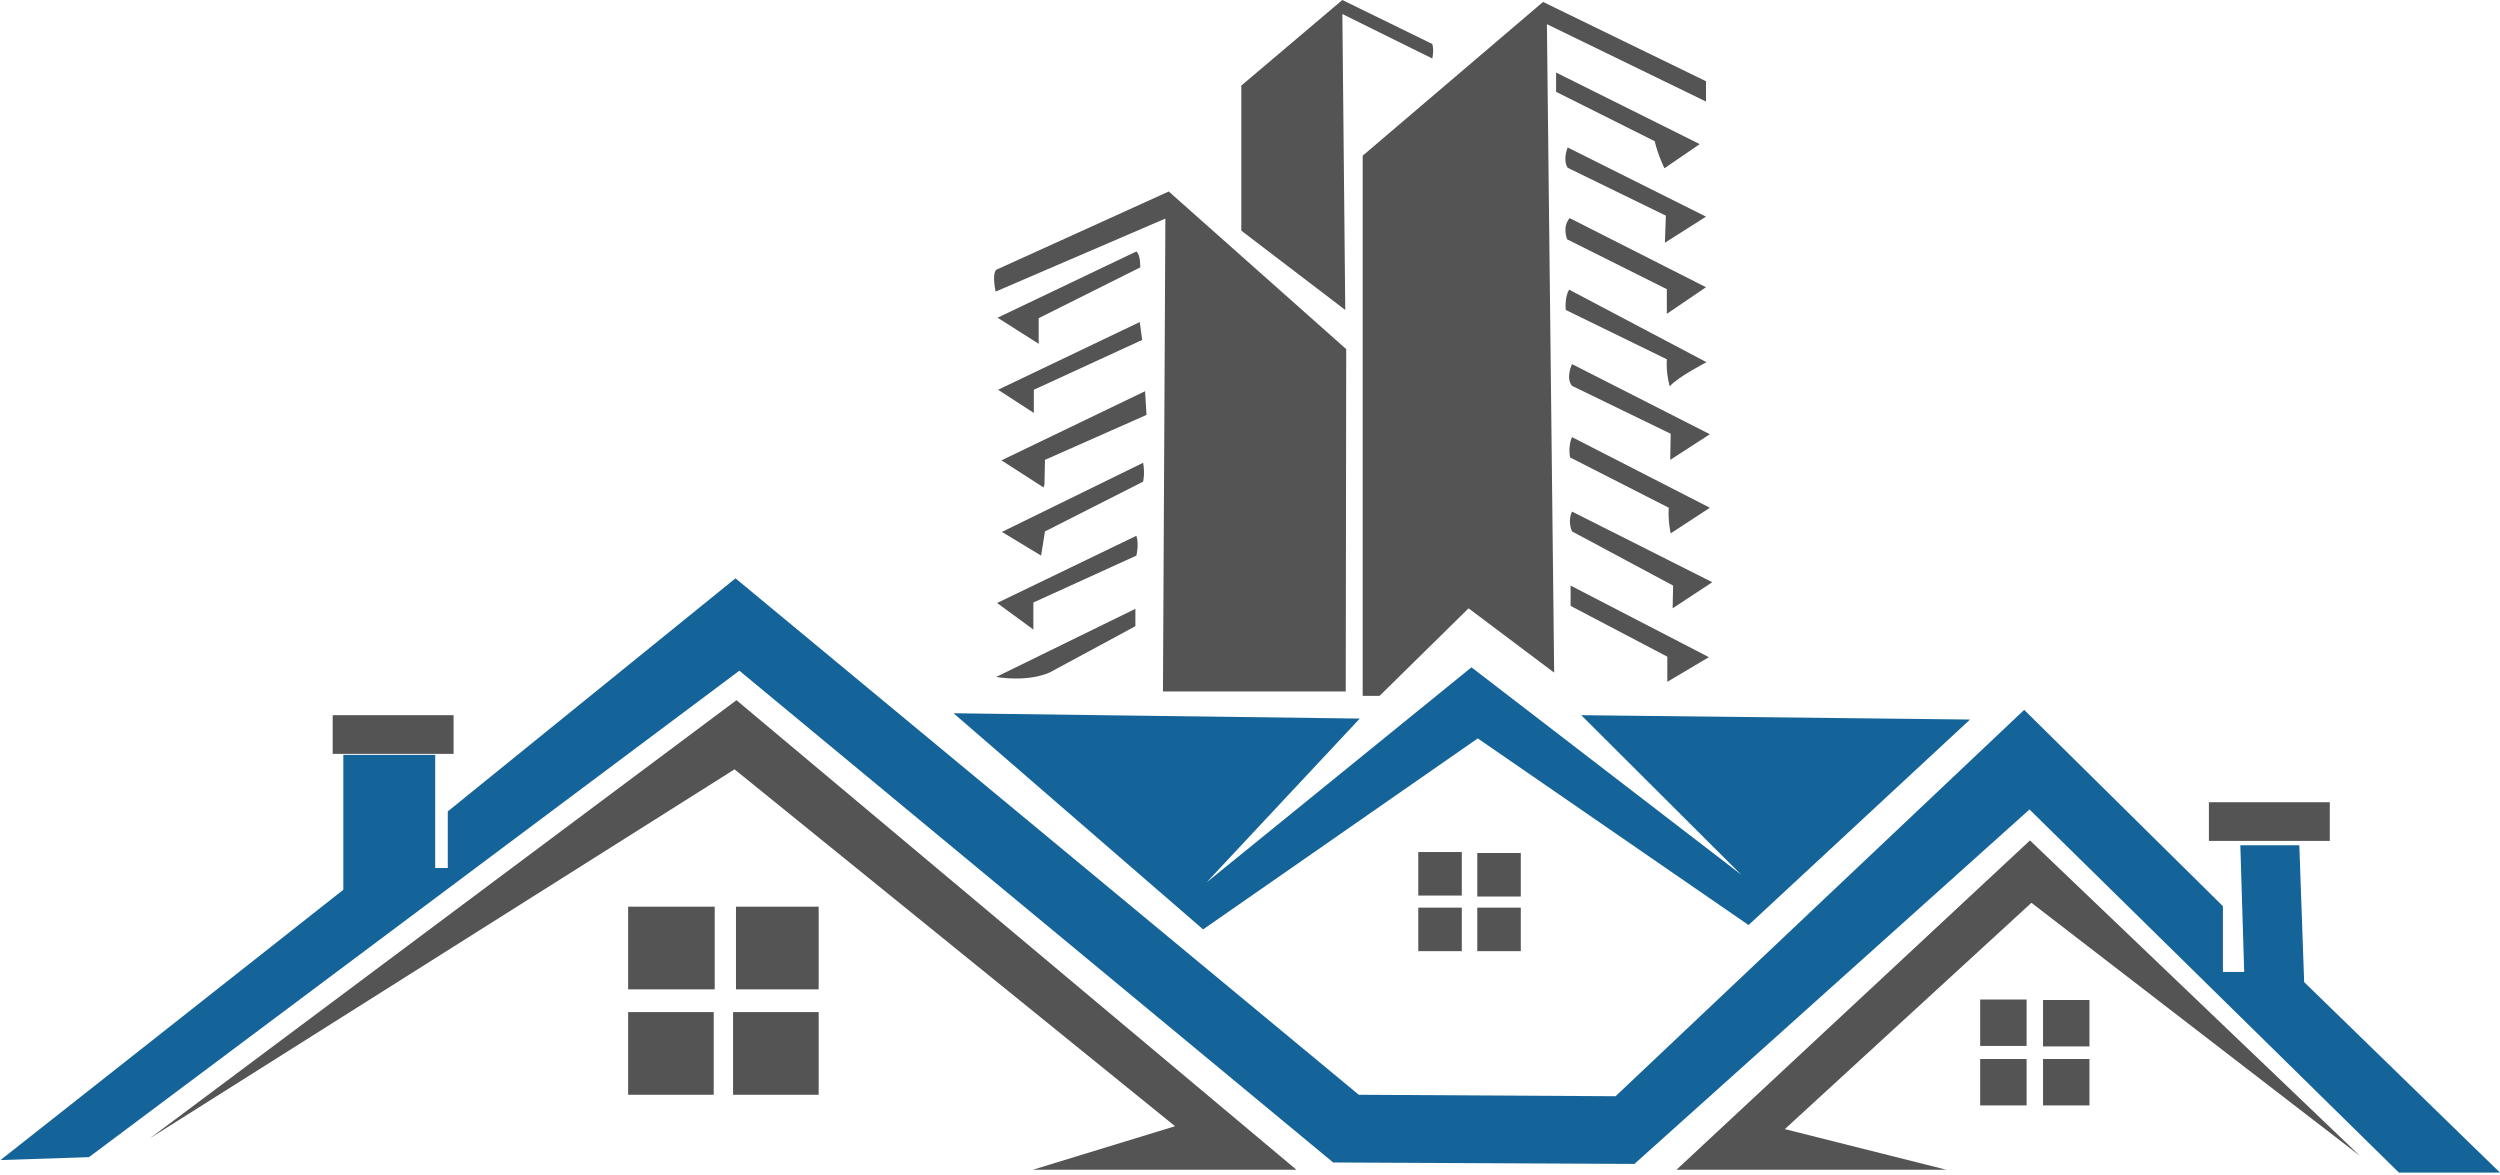 <?xml version="1.0" encoding="utf-8"?>
<!-- Generator: Adobe Illustrator 21.0.2, SVG Export Plug-In . SVG Version: 6.00 Build 0)  -->
<svg version="1.1" id="Layer_1" xmlns="http://www.w3.org/2000/svg" xmlns:xlink="http://www.w3.org/1999/xlink" x="0px" y="0px"
	 viewBox="0 0 517 242.9" style="enable-background:new 0 0 517 242.9;" xml:space="preserve">
<style type="text/css">
	.st0{fill:#545454;}
	.st1{fill:#146499;}
</style>
<g id="XMLID_2_">
	<polygon id="XMLID_3_" class="st0" points="31,235.4 152.3,144.8 268.1,241.9 213.6,241.9 243,232.9 151.9,159.1 	"/>
	<rect id="XMLID_5_" x="129.9" y="187.5" class="st0" width="17.9" height="17.1"/>
	<rect id="XMLID_7_" x="152.2" y="187.5" class="st0" width="17.1" height="17.1"/>
	<rect id="XMLID_8_" x="129.9" y="209.3" class="st0" width="17.7" height="17.1"/>
	<rect id="XMLID_9_" x="151.6" y="209.3" class="st0" width="17.7" height="17.1"/>
	<rect id="XMLID_6_" x="68.8" y="147.9" class="st0" width="25" height="8"/>
	<rect id="XMLID_41_" x="456.8" y="165.9" class="st0" width="25" height="8"/>
	<polygon id="XMLID_10_" class="st1" points="0.1,239.9 71,184 71,156.1 90,156.1 90,179.5 92.6,179.5 92.6,167.8 152.1,119.6 
		281,226.4 334.1,226.7 418.6,146.8 459.7,187.4 459.7,201 464.1,201 463.3,174.8 475.5,174.8 476.5,203.1 517,242.5 496.1,242.5 
		419.7,167.4 338,240.7 275.7,240.4 152.9,138.7 18.4,239.3 	"/>
	<polygon id="XMLID_11_" class="st1" points="197.2,147.5 281.2,148.6 249.5,182.5 304.3,138 360.1,180.9 327,147.9 407.4,148.8 
		361.6,191.3 305.6,152.7 248.8,192.2 	"/>
	<rect id="XMLID_12_" x="293.3" y="176.2" class="st0" width="9" height="9"/>
	<rect id="XMLID_14_" x="305.5" y="176.4" class="st0" width="9" height="9"/>
	<rect id="XMLID_15_" x="305.5" y="187.7" class="st0" width="9" height="9"/>
	<rect id="XMLID_16_" x="293.3" y="187.7" class="st0" width="9" height="9"/>
	<rect id="XMLID_40_" x="409.5" y="206.7" class="st0" width="9.6" height="9.6"/>
	<rect id="XMLID_39_" x="422.5" y="206.8" class="st0" width="9.6" height="9.6"/>
	<rect id="XMLID_38_" x="422.5" y="219" class="st0" width="9.6" height="9.6"/>
	<rect id="XMLID_37_" x="409.5" y="219" class="st0" width="9.6" height="9.6"/>
	<polygon id="XMLID_18_" class="st0" points="285.3,143.9 281.8,143.9 281.8,32.2 319.1,0.4 352.8,16.8 352.8,21 319.9,5 
		321.4,139.1 303.7,125.8 	"/>
	<path id="XMLID_13_" class="st0" d="M278.2,64.1l-0.6-61.2l18.6,9.2c0,0,0.4-1.7,0-3L277.6,0l-20.9,17.7v30L278.2,64.1z"/>
	<path id="XMLID_17_" class="st0" d="M206.3,65.7l8.5,5.4v-5.3l21-10.5c0,0,0.1-2.6-0.8-3.3L206.3,65.7z"/>
	<polygon id="XMLID_20_" class="st0" points="206.4,80.6 213.8,85.4 213.8,80.6 236.2,70.3 235.7,66.6 	"/>
	<polyline id="XMLID_21_" class="st0" points="216,100.2 216.1,95.1 237.1,85.8 236.8,80.9 207.1,95.2 215.8,100.8 	"/>
	<path id="XMLID_19_" class="st0" d="M215.3,114.9l0.8-5l20.3-10.3c0,0,0.4-1.7,0-3.9L207.2,110L215.3,114.9z"/>
	<path id="XMLID_22_" class="st0" d="M206.2,124.7l7.5,5.5v-5.6l21.3-9.7c0,0,0.6-2.3,0-4.1L206.2,124.7z"/>
	<path id="XMLID_24_" class="st0" d="M234.8,125.9v3.6l-17.6,9.5c0,0-3.8,2.1-11.2,1L234.8,125.9z"/>
	<path id="XMLID_23_" class="st0" d="M205.9,60.3c0,0-0.8-3.5,0.1-4.5l35.7-16.2l36.7,32.6l-0.1,70.8h-37.8l0.5-97.8L205.9,60.3z"/>
	<polygon id="XMLID_26_" class="st0" points="353.4,135.9 344.8,141 344.8,135.8 324.8,125.3 324.8,121.1 	"/>
	<path id="XMLID_25_" class="st0" d="M351.5,29.8l-7.3,5c0,0-1.4-2.9-2-5.6l-20.4-10.2V15L351.5,29.8z"/>
	<path id="XMLID_27_" class="st0" d="M344.3,50.2l8.5-5.4l-28.6-14.3c0,0-1.1,2.5,0,4.2l20.3,9.9L344.3,50.2z"/>
	<path id="XMLID_28_" class="st0" d="M352.8,59.4l-8.1,5.5v-5.1l-20.6-10.3c0,0-1.1-2.5,0.5-4.4L352.8,59.4z"/>
	<path id="XMLID_29_" class="st0" d="M352.9,74.9c0,0-6,3.1-7.6,5c0,0-0.8-2.6-0.6-5.6l-20.9-10.2c0,0-0.3-2.6,0.7-4.2L352.9,74.9z"
		/>
	<path id="XMLID_30_" class="st0" d="M345.4,95.1l8.2-5.3l-28.5-14.5c0,0-1.4,2.8,0,4.5l20.4,9.9L345.4,95.1z"/>
	<path id="XMLID_31_" class="st0" d="M345.9,125.8l8.2-5.4l-29-14.6c0,0-1,1.8,0,4.1l20.9,11.2L345.9,125.8z"/>
	<path id="XMLID_33_" class="st0" d="M353.6,105l-8.1,5.3c0,0-0.6-2.5-0.4-5.3l-20.4-10.4c0,0-0.5-2.3,0.4-4.2L353.6,105z"/>
	<polygon id="XMLID_34_" class="st0" points="346.7,241.9 419.8,173.8 488,239 420.1,186.7 369.1,233.5 402.5,241.9 	"/>
</g>
</svg>
